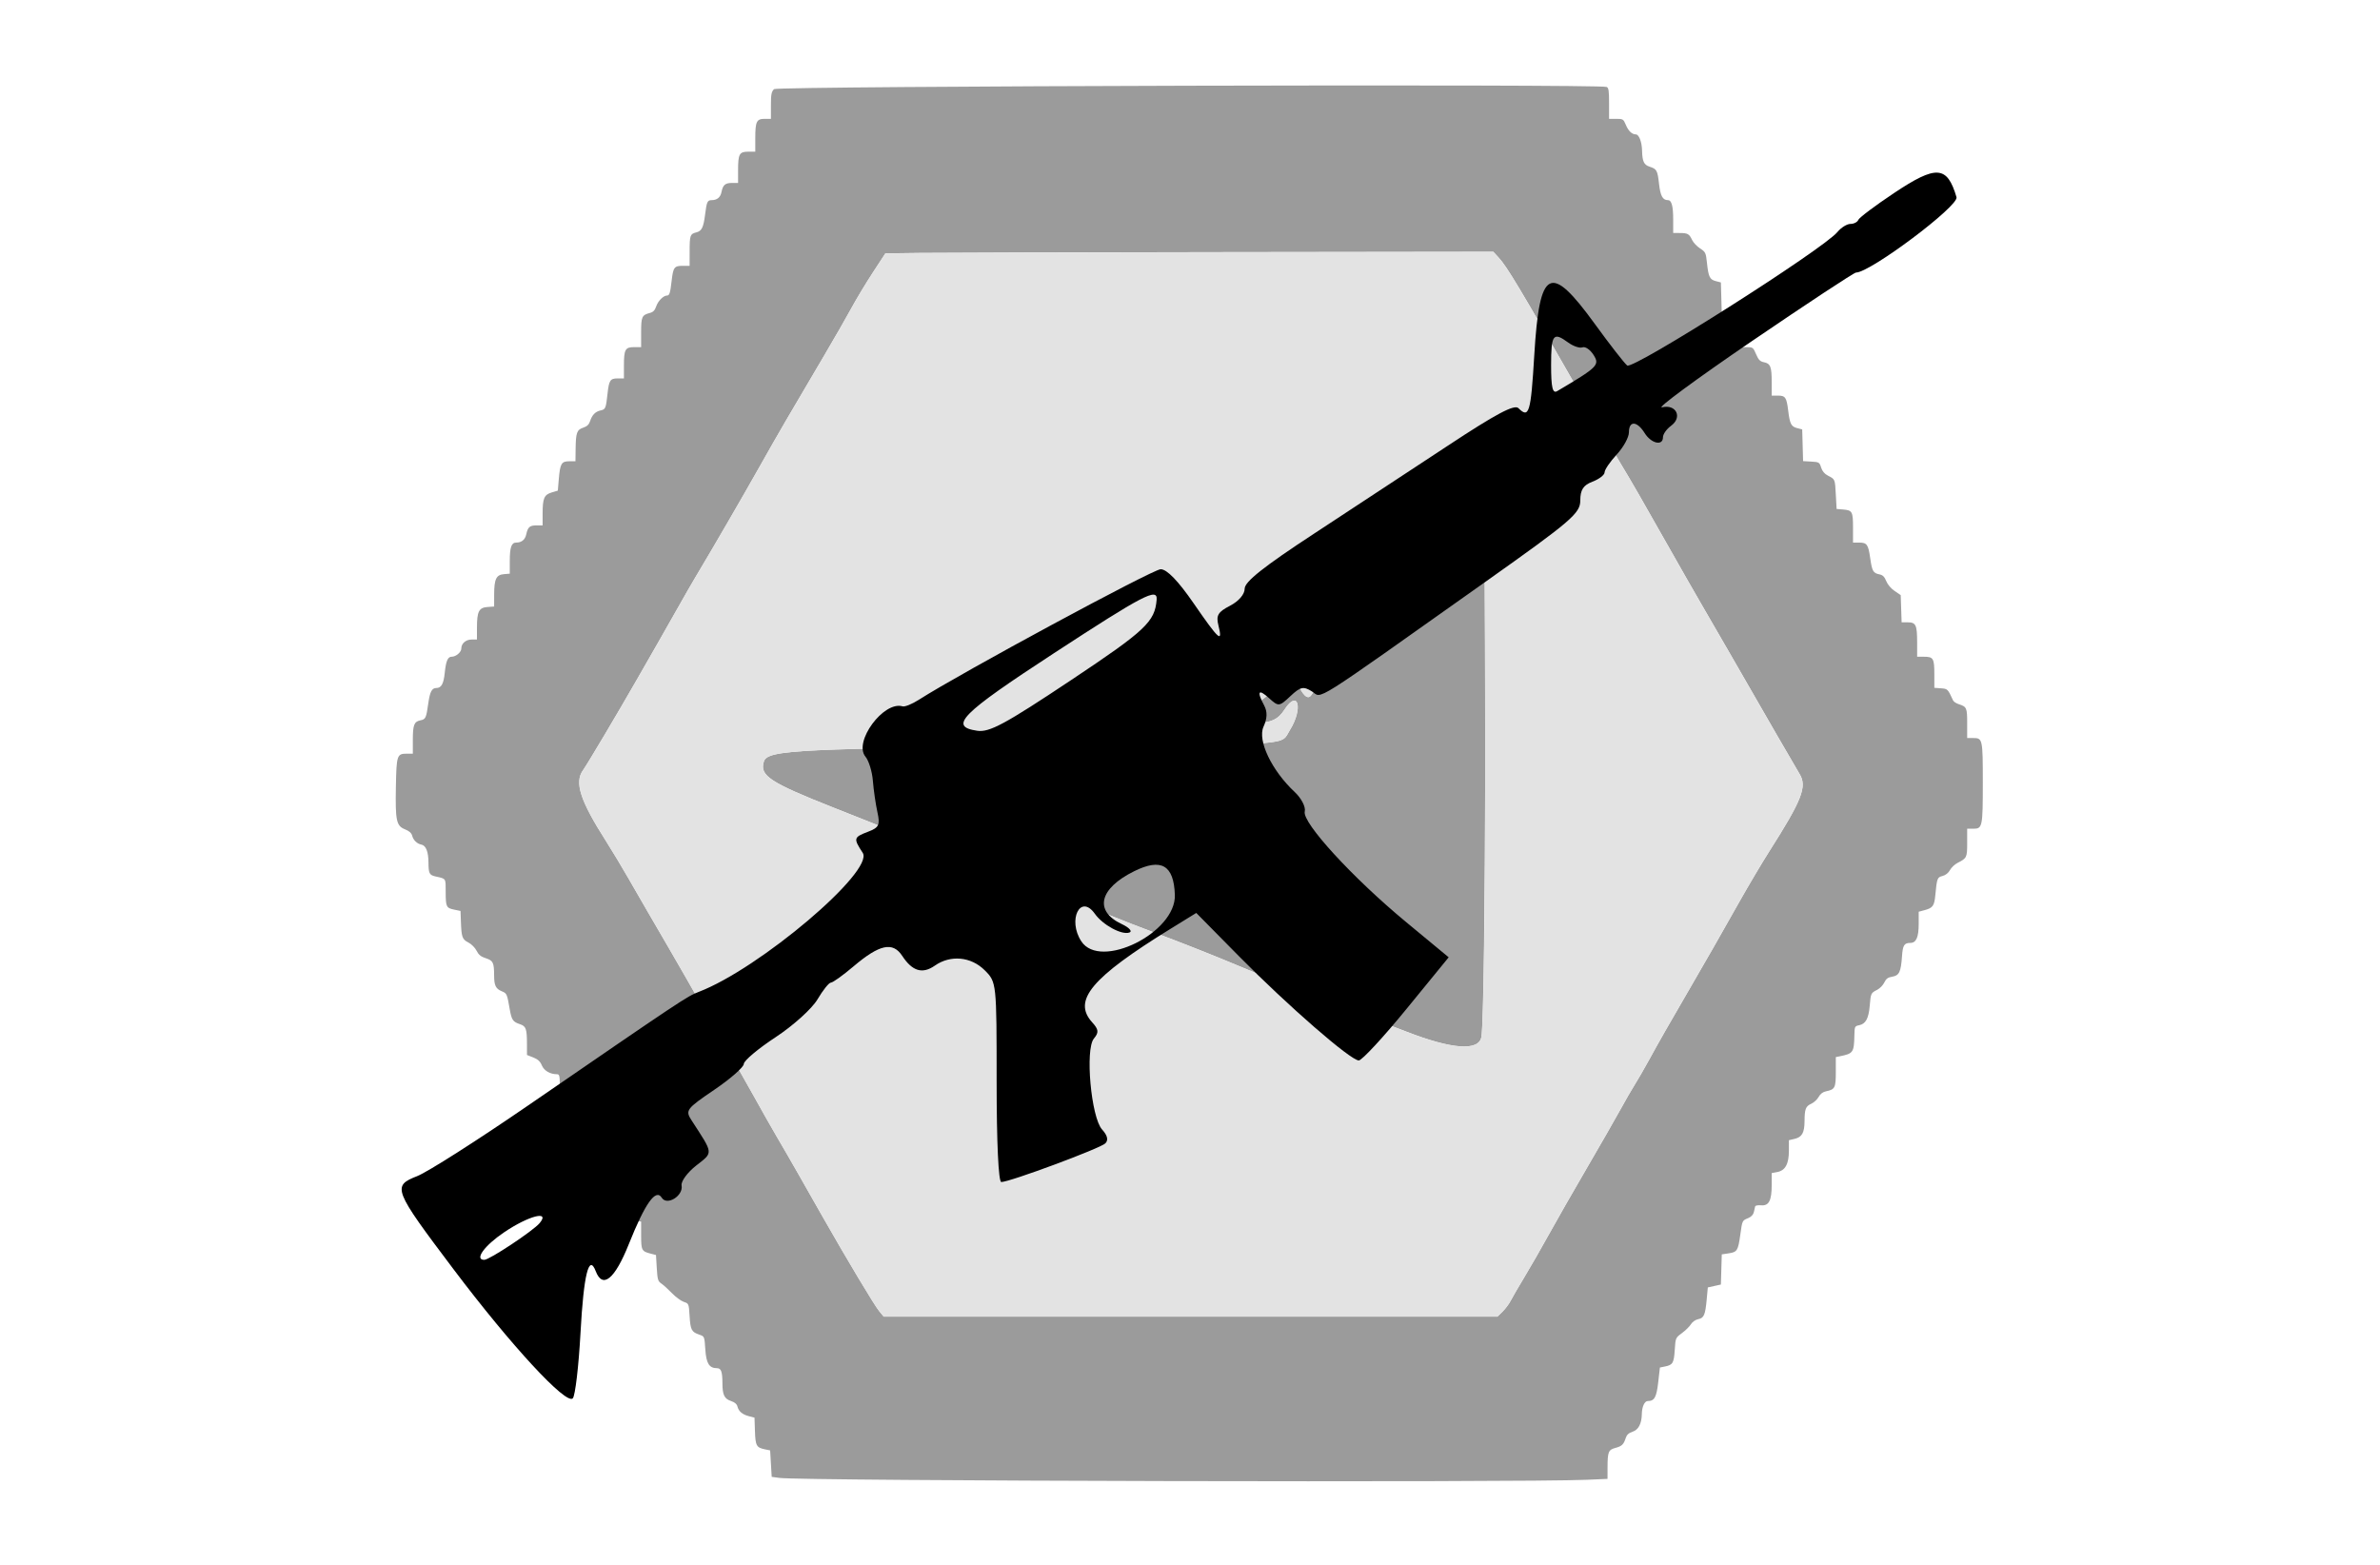 <?xml version="1.0" encoding="UTF-8" standalone="no" ?>
<!DOCTYPE svg PUBLIC "-//W3C//DTD SVG 1.1//EN" "http://www.w3.org/Graphics/SVG/1.1/DTD/svg11.dtd">
<svg xmlns="http://www.w3.org/2000/svg" xmlns:xlink="http://www.w3.org/1999/xlink" version="1.1" width="400" height="263" viewBox="0 0 400 263" xml:space="preserve">
<desc>Created with Fabric.js 3.6.6</desc>
<defs>
</defs>
<g transform="matrix(1 0 0 1 200 131.34)"  >
<g style=""   >
		<g transform="matrix(1 0 0 1 -0.12 0.33)"  >
<path style="stroke: none; stroke-width: 1; stroke-dasharray: none; stroke-linecap: butt; stroke-dashoffset: 0; stroke-linejoin: miter; stroke-miterlimit: 4; fill: rgb(155,155,155); fill-rule: evenodd; opacity: 1;"  transform=" translate(-199.88, -131.67)" d="M 130.092 14.98 C 129.649 15.423 129.566 15.856 129.566 17.74 L 129.566 19.974 L 128.524 19.974 C 127.153 19.974 126.938 20.415 126.938 23.242 L 126.938 25.493 L 125.765 25.493 C 124.257 25.493 124.047 25.876 124.047 28.629 L 124.047 30.749 L 123.028 30.749 C 121.879 30.749 121.497 31.082 121.255 32.295 C 121.079 33.17 120.506 33.64 119.612 33.64 C 118.898 33.64 118.774 33.908 118.508 36.029 C 118.229 38.251 117.939 38.837 117.009 39.065 C 115.987 39.315 115.909 39.541 115.904 42.247 L 115.9 44.678 L 114.727 44.678 C 113.328 44.678 113.138 44.935 112.883 47.175 C 112.646 49.257 112.516 49.671 112.101 49.671 C 111.496 49.671 110.579 50.598 110.278 51.514 C 110.07 52.144 109.775 52.453 109.247 52.593 C 107.872 52.957 107.753 53.22 107.753 55.88 L 107.753 58.344 L 106.58 58.344 C 105.072 58.344 104.862 58.727 104.862 61.481 L 104.862 63.601 L 103.82 63.601 C 102.566 63.601 102.353 63.911 102.115 66.097 C 101.837 68.648 101.776 68.8 100.947 68.982 C 100.055 69.178 99.508 69.739 99.164 70.81 C 98.99 71.351 98.651 71.67 98.02 71.882 C 96.943 72.245 96.777 72.713 96.741 75.493 L 96.715 77.53 L 95.673 77.53 C 94.363 77.53 94.136 77.915 93.917 80.508 L 93.752 82.461 L 92.725 82.769 C 91.45 83.151 91.196 83.746 91.196 86.351 L 91.196 88.305 L 90.177 88.305 C 89.029 88.305 88.709 88.585 88.445 89.818 C 88.254 90.712 87.661 91.196 86.755 91.196 C 85.952 91.196 85.677 91.992 85.677 94.316 L 85.677 96.42 L 84.697 96.502 C 83.401 96.61 83.057 97.324 83.052 99.919 L 83.049 101.941 L 81.938 102.022 C 80.495 102.127 80.167 102.76 80.162 105.453 L 80.158 107.49 L 79.279 107.49 C 78.29 107.49 77.53 108.15 77.53 109.007 C 77.53 109.617 76.625 110.381 75.903 110.381 C 75.253 110.381 74.951 111.096 74.743 113.122 C 74.557 114.938 74.167 115.637 73.338 115.637 C 72.587 115.637 72.257 116.258 71.987 118.182 C 71.636 120.69 71.542 120.895 70.666 121.07 C 69.591 121.286 69.382 121.83 69.382 124.424 L 69.382 126.675 L 68.363 126.675 C 66.721 126.675 66.634 126.937 66.536 132.195 C 66.429 137.956 66.61 138.808 68.065 139.39 C 68.769 139.671 69.16 140.016 69.268 140.449 C 69.459 141.207 70.096 141.826 70.821 141.959 C 71.581 142.099 72.002 143.153 72.011 144.941 C 72.02 146.805 72.156 147.076 73.196 147.31 C 75.005 147.716 74.901 147.561 74.905 149.886 C 74.91 152.429 74.999 152.613 76.358 152.895 L 77.398 153.11 L 77.465 154.939 C 77.56 157.537 77.685 157.882 78.721 158.414 C 79.236 158.678 79.843 159.288 80.097 159.798 C 80.437 160.479 80.828 160.797 81.643 161.055 C 82.872 161.444 83.039 161.79 83.045 163.946 C 83.049 165.649 83.314 166.188 84.356 166.62 C 85.187 166.964 85.223 167.046 85.667 169.616 C 85.98 171.423 86.203 171.752 87.378 172.14 C 88.408 172.48 88.559 172.901 88.564 175.453 L 88.568 177.318 L 89.624 177.734 C 90.397 178.037 90.783 178.393 91.061 179.059 C 91.437 179.959 92.446 180.552 93.6 180.552 C 94.035 180.552 94.087 180.786 94.087 182.736 C 94.087 185.209 94.307 185.666 95.664 186.004 L 96.583 186.234 L 96.723 188.355 C 96.859 190.436 97.216 191.327 97.911 191.327 C 98.609 191.327 99.008 192.123 99.187 193.87 C 99.397 195.931 99.767 196.632 100.89 197.097 C 101.33 197.279 101.93 197.835 102.223 198.333 C 102.526 198.846 103.155 199.404 103.678 199.622 C 104.185 199.834 104.604 200.094 104.611 200.201 C 104.836 203.98 105.239 204.921 106.736 205.161 L 107.753 205.323 L 107.753 207.623 C 107.753 210.139 107.846 210.32 109.33 210.701 L 110.25 210.938 L 110.381 213.122 C 110.498 215.064 110.583 215.353 111.15 215.734 C 111.5 215.97 112.3 216.695 112.929 217.346 C 113.557 217.996 114.453 218.657 114.92 218.813 C 115.767 219.098 115.769 219.103 115.9 221.232 C 116.042 223.531 116.23 223.884 117.554 224.332 C 118.394 224.617 118.397 224.625 118.54 226.796 C 118.695 229.156 119.192 229.961 120.498 229.961 C 121.203 229.961 121.41 230.535 121.416 232.506 C 121.421 234.439 121.745 235.11 122.848 235.474 C 123.472 235.68 123.836 235.989 123.94 236.401 C 124.147 237.225 124.772 237.75 125.887 238.036 L 126.807 238.271 L 126.882 240.531 C 126.965 243.006 127.133 243.31 128.582 243.604 L 129.435 243.778 L 129.566 246.002 L 129.698 248.226 L 131.012 248.404 C 134.83 248.921 255.528 249.199 266.689 248.717 L 270.171 248.566 L 270.174 246.688 C 270.18 244.025 270.316 243.679 271.484 243.364 C 272.59 243.066 272.88 242.789 273.235 241.686 C 273.408 241.151 273.745 240.843 274.387 240.635 C 275.371 240.317 275.909 239.286 275.938 237.665 C 275.96 236.424 276.396 235.48 276.947 235.48 C 278.061 235.48 278.405 234.854 278.695 232.304 L 278.975 229.849 L 279.854 229.67 C 281.144 229.407 281.327 229.092 281.472 226.87 C 281.602 224.866 281.609 224.85 282.688 224.057 C 283.285 223.618 283.963 222.949 284.194 222.57 C 284.44 222.169 284.948 221.815 285.413 221.722 C 286.384 221.527 286.598 221.027 286.843 218.378 L 287.027 216.388 L 288.126 216.144 L 289.225 215.9 L 289.3 213.366 L 289.374 210.832 L 290.547 210.656 C 291.965 210.444 292.117 210.199 292.489 207.522 C 292.826 205.101 292.8 205.155 293.822 204.732 C 294.335 204.519 294.673 204.155 294.77 203.712 C 294.853 203.333 294.95 202.905 294.985 202.762 C 295.02 202.619 295.475 202.539 295.997 202.584 C 297.298 202.696 297.766 201.781 297.766 199.122 L 297.766 197.168 L 298.698 196.993 C 300.051 196.739 300.655 195.627 300.656 193.39 L 300.657 191.642 L 301.639 191.41 C 302.861 191.121 303.275 190.373 303.285 188.436 C 303.295 186.403 303.475 185.937 304.408 185.518 C 304.859 185.316 305.419 184.8 305.654 184.37 C 305.937 183.851 306.36 183.531 306.915 183.418 C 308.404 183.113 308.541 182.835 308.541 180.131 L 308.541 177.671 L 309.264 177.525 C 311.474 177.078 311.602 176.888 311.664 173.949 C 311.694 172.531 311.727 172.464 312.472 172.315 C 313.563 172.097 314.062 171.172 314.241 169.037 C 314.417 166.937 314.437 166.896 315.506 166.357 C 315.94 166.139 316.472 165.589 316.689 165.134 C 316.993 164.497 317.3 164.273 318.036 164.154 C 319.192 163.966 319.484 163.353 319.663 160.742 C 319.792 158.863 320.027 158.487 321.076 158.48 C 322.058 158.473 322.47 157.525 322.47 155.274 L 322.47 153.24 L 323.491 152.965 C 324.826 152.605 325.089 152.245 325.253 150.553 C 325.542 147.575 325.583 147.463 326.475 147.232 C 326.991 147.099 327.464 146.724 327.727 146.242 C 327.959 145.815 328.526 145.275 328.986 145.041 C 330.571 144.236 330.618 144.139 330.618 141.624 L 330.618 139.29 L 331.675 139.29 C 333.179 139.29 333.246 138.957 333.246 131.503 C 333.246 124.238 333.205 124.047 331.66 124.047 L 330.618 124.047 L 330.618 121.583 C 330.618 118.951 330.545 118.787 329.191 118.351 C 328.768 118.214 328.343 117.932 328.248 117.724 C 327.362 115.791 327.341 115.771 326.207 115.688 L 325.099 115.607 L 325.099 113.309 C 325.099 110.654 324.935 110.381 323.338 110.381 L 322.208 110.381 L 322.208 107.998 C 322.208 105.042 322.002 104.599 320.632 104.599 L 319.6 104.599 L 319.524 102.311 L 319.448 100.024 L 318.423 99.328 C 317.817 98.917 317.239 98.235 317.01 97.66 C 316.722 96.938 316.429 96.65 315.873 96.539 C 314.816 96.327 314.633 96.006 314.323 93.824 C 313.994 91.504 313.775 91.196 312.451 91.196 L 311.432 91.196 L 311.432 88.731 C 311.432 85.96 311.322 85.761 309.721 85.631 L 308.673 85.545 L 308.541 83.135 C 308.398 80.497 308.426 80.564 307.208 79.938 C 306.643 79.647 306.263 79.193 306.071 78.581 C 305.794 77.7 305.723 77.658 304.411 77.582 L 303.04 77.503 L 302.966 74.838 L 302.891 72.174 L 302.026 71.951 C 301.035 71.694 300.812 71.252 300.534 68.988 C 300.265 66.791 300.058 66.491 298.808 66.491 L 297.766 66.491 L 297.766 64.24 C 297.766 61.632 297.559 61.102 296.454 60.881 C 295.811 60.752 295.547 60.482 295.14 59.532 C 294.643 58.373 294.602 58.344 293.439 58.344 L 292.247 58.344 L 292.247 56 C 292.247 52.901 292.209 52.825 290.651 52.825 L 289.374 52.825 L 289.3 50.148 L 289.225 47.47 L 288.36 47.246 C 287.346 46.984 287.131 46.531 286.877 44.119 C 286.704 42.483 286.635 42.341 285.728 41.754 C 285.198 41.411 284.596 40.775 284.391 40.341 C 283.903 39.308 283.657 39.168 282.326 39.163 L 281.209 39.159 L 281.209 36.908 C 281.209 34.633 280.942 33.64 280.33 33.64 C 279.441 33.64 279.058 32.938 278.828 30.888 C 278.574 28.622 278.455 28.41 277.212 28.003 C 276.289 27.701 276.022 27.124 275.979 25.335 C 275.943 23.858 275.468 22.604 274.941 22.593 C 274.266 22.58 273.679 22.016 273.234 20.95 C 272.848 20.026 272.761 19.974 271.63 19.974 L 270.434 19.974 L 270.434 17.374 C 270.434 15.245 270.358 14.745 270.018 14.614 C 268.673 14.098 130.613 14.459 130.092 14.98 M 251.881 43.298 C 253.289 44.834 255.322 48.225 265.629 66.229 C 268.732 71.649 271.773 76.912 272.387 77.924 C 274.092 80.732 276.025 84.086 280.414 91.853 C 282.62 95.756 285.085 100.072 285.893 101.445 C 286.701 102.819 288.856 106.544 290.683 109.724 C 296.585 119.997 301.875 129.149 302.455 130.092 C 303.749 132.196 302.867 134.446 297.354 143.101 C 296.157 144.98 293.878 148.824 292.289 151.643 C 288.779 157.871 287.114 160.784 284.026 166.097 C 280.285 172.534 278.902 174.958 277.205 178.055 C 276.333 179.645 275.241 181.537 274.779 182.26 C 274.316 182.983 273.19 184.934 272.276 186.597 C 271.361 188.259 268.818 192.694 266.625 196.452 C 264.431 200.21 261.607 205.15 260.349 207.429 C 259.091 209.709 257.236 212.94 256.227 214.611 C 255.218 216.281 254.168 218.089 253.893 218.628 C 253.618 219.166 253.006 219.985 252.534 220.448 L 251.674 221.288 L 200.101 221.288 L 148.527 221.288 L 147.753 220.349 C 146.96 219.386 142.329 211.655 138.282 204.536 C 137.03 202.333 135.118 198.971 134.034 197.065 C 132.95 195.159 131.428 192.526 130.651 191.215 C 129.875 189.903 127.995 186.583 126.473 183.837 C 124.952 181.091 123.149 177.957 122.467 176.873 C 121.784 175.788 120.543 173.66 119.708 172.142 C 117.767 168.611 113.558 161.276 108.926 153.351 C 108.166 152.05 106.664 149.448 105.588 147.569 C 104.512 145.69 102.84 142.911 101.872 141.393 C 97.498 134.537 96.515 131.504 97.997 129.441 C 98.715 128.441 103.938 119.652 107.059 114.192 C 107.637 113.18 109.196 110.46 110.522 108.147 C 111.849 105.834 113.562 102.819 114.33 101.445 C 115.098 100.072 116.255 98.062 116.903 96.978 C 120.196 91.461 124.32 84.357 127.583 78.581 C 131.11 72.337 132.157 70.535 138.58 59.658 C 140.244 56.84 142.28 53.292 143.104 51.774 C 143.927 50.256 145.547 47.568 146.703 45.8 L 148.805 42.585 L 154.626 42.51 C 157.827 42.468 180.816 42.406 205.713 42.373 L 250.978 42.313 L 251.881 43.298 M 246.124 80.39 C 244.828 81.201 243.57 82.7 240.586 86.991 C 239.027 89.231 236.822 92.34 235.685 93.899 C 234.548 95.458 232.976 97.791 232.193 99.083 C 230.171 102.417 226.658 107.62 225.318 109.265 C 224.691 110.035 224.179 110.763 224.179 110.883 C 224.179 111.073 221.452 115.352 220.395 116.82 C 219.878 117.539 219.245 117.138 218.397 115.553 C 218.035 114.877 217.573 114.324 217.369 114.324 C 216.133 114.321 207.884 120.546 207.884 121.481 C 207.884 121.658 208.789 121.709 210.482 121.627 C 213.655 121.474 214.775 120.983 215.9 119.252 C 218.188 115.731 219.055 119.06 216.796 122.695 C 215.187 125.283 217.982 125.062 183.049 125.363 C 133.777 125.788 129.01 126.017 128.383 127.993 C 127.633 130.355 129.354 131.494 140.092 135.741 C 143.626 137.138 149.297 139.388 152.694 140.739 C 156.091 142.09 160.644 143.839 162.812 144.624 C 164.98 145.409 167.641 146.433 168.725 146.899 C 169.809 147.365 172.707 148.491 175.164 149.401 C 177.622 150.312 182.116 152.06 185.151 153.287 C 188.187 154.514 192.148 156.06 193.955 156.722 C 197.952 158.189 203.904 160.543 208.673 162.545 C 214.057 164.805 218.155 166.433 225.23 169.122 C 228.771 170.468 233.802 172.397 236.408 173.408 C 243.998 176.354 248.48 176.686 248.967 174.339 C 249.714 170.736 249.896 85.52 249.164 82.26 C 248.638 79.919 247.749 79.373 246.124 80.39 M 200.678 120.122 C 199.199 121.42 199.657 121.945 202.267 121.945 C 203.352 121.945 203.369 121.712 202.386 120.355 L 201.619 119.296 L 200.678 120.122" stroke-linecap="round" />
</g>
		<g transform="matrix(1 0 0 1 0.16 0.47)"  >
<path style="stroke: none; stroke-width: 1; stroke-dasharray: none; stroke-linecap: butt; stroke-dashoffset: 0; stroke-linejoin: miter; stroke-miterlimit: 4; fill: rgb(227,227,227); fill-rule: evenodd; opacity: 1;"  transform=" translate(-200.17, -131.8)" d="M 154.626 42.51 L 148.805 42.585 L 146.703 45.8 C 145.547 47.568 143.927 50.256 143.104 51.774 C 142.28 53.292 140.244 56.84 138.58 59.658 C 132.157 70.535 131.11 72.337 127.583 78.581 C 124.32 84.357 120.196 91.461 116.903 96.978 C 116.255 98.062 115.098 100.072 114.33 101.445 C 113.562 102.819 111.849 105.834 110.522 108.147 C 109.196 110.46 107.637 113.18 107.059 114.192 C 103.938 119.652 98.715 128.441 97.997 129.441 C 96.515 131.504 97.498 134.537 101.872 141.393 C 102.84 142.911 104.512 145.69 105.588 147.569 C 106.664 149.448 108.166 152.05 108.926 153.351 C 113.558 161.276 117.767 168.611 119.708 172.142 C 120.543 173.66 121.784 175.788 122.467 176.873 C 123.149 177.957 124.952 181.091 126.473 183.837 C 127.995 186.583 129.875 189.903 130.651 191.215 C 131.428 192.526 132.95 195.159 134.034 197.065 C 135.118 198.971 137.03 202.333 138.282 204.536 C 142.329 211.655 146.96 219.386 147.753 220.349 L 148.527 221.288 L 200.101 221.288 L 251.674 221.288 L 252.534 220.448 C 253.006 219.985 253.618 219.166 253.893 218.628 C 254.168 218.089 255.218 216.281 256.227 214.611 C 257.236 212.94 259.091 209.709 260.349 207.429 C 261.607 205.15 264.431 200.21 266.625 196.452 C 268.818 192.694 271.361 188.259 272.276 186.597 C 273.19 184.934 274.316 182.983 274.779 182.26 C 275.241 181.537 276.333 179.645 277.205 178.055 C 278.902 174.958 280.285 172.534 284.026 166.097 C 287.114 160.784 288.779 157.871 292.289 151.643 C 293.878 148.824 296.157 144.98 297.354 143.101 C 302.867 134.446 303.749 132.196 302.455 130.092 C 301.875 129.149 296.585 119.997 290.683 109.724 C 288.856 106.544 286.701 102.819 285.893 101.445 C 285.085 100.072 282.62 95.756 280.414 91.853 C 276.025 84.086 274.092 80.732 272.387 77.924 C 271.773 76.912 268.732 71.649 265.629 66.229 C 255.322 48.225 253.289 44.834 251.881 43.298 L 250.978 42.313 L 205.713 42.373 C 180.816 42.406 157.827 42.468 154.626 42.51 M 248.426 80.355 C 249.448 81.493 249.485 82.618 249.6 116.426 C 249.701 146.329 249.419 172.159 248.967 174.339 C 248.48 176.686 243.998 176.354 236.408 173.408 C 233.802 172.397 228.771 170.468 225.23 169.122 C 218.155 166.433 214.057 164.805 208.673 162.545 C 203.904 160.543 197.952 158.189 193.955 156.722 C 192.148 156.06 188.187 154.514 185.151 153.287 C 182.116 152.06 177.622 150.312 175.164 149.401 C 172.707 148.491 169.809 147.365 168.725 146.899 C 167.641 146.433 164.98 145.409 162.812 144.624 C 160.644 143.839 156.091 142.09 152.694 140.739 C 149.297 139.388 143.626 137.138 140.092 135.741 C 129.354 131.494 127.633 130.355 128.383 127.993 C 129.01 126.017 133.777 125.788 183.049 125.363 C 217.982 125.062 215.187 125.283 216.796 122.695 C 219.055 119.06 218.188 115.731 215.9 119.252 C 214.775 120.983 213.655 121.474 210.482 121.627 C 208.789 121.709 207.884 121.658 207.884 121.481 C 207.884 120.546 216.133 114.321 217.369 114.324 C 217.573 114.324 218.035 114.877 218.397 115.553 C 219.245 117.138 219.878 117.539 220.395 116.82 C 221.452 115.352 224.179 111.073 224.179 110.883 C 224.179 110.763 224.691 110.035 225.318 109.265 C 226.658 107.62 230.171 102.417 232.193 99.083 C 232.976 97.791 234.548 95.458 235.685 93.899 C 236.822 92.34 239.027 89.231 240.586 86.991 C 245.076 80.535 247.071 78.846 248.426 80.355 M 203.154 121.68 C 203.154 121.977 201.804 122.03 200.558 121.781 C 199.49 121.567 199.521 121.138 200.678 120.122 L 201.619 119.296 L 202.386 120.355 C 202.808 120.938 203.154 121.534 203.154 121.68" stroke-linecap="round" />
</g>
</g>
</g>
<g transform="matrix(0.75 0 0 0.75 198.17 132.07)"  >
<path style="stroke: none; stroke-width: 1; stroke-dasharray: none; stroke-linecap: butt; stroke-dashoffset: 0; stroke-linejoin: miter; stroke-miterlimit: 4; fill: rgb(0,0,0); fill-rule: evenodd; opacity: 1;"  transform=" translate(-205.47, -156.43)" d="M 365.656 23.613 C 361.466 26.409 357.875 29.107 357.675 29.607 C 357.475 30.108 356.677 30.518 355.901 30.518 C 355.125 30.518 353.817 31.333 352.994 32.33 C 349.798 36.204 307.129 63.293 305.875 62.245 C 305.192 61.673 301.935 57.488 298.638 52.944 C 288.612 39.128 286.227 40.361 285.057 59.964 C 284.287 72.872 283.891 74.191 281.504 71.804 C 280.604 70.904 276.476 73.097 265.755 80.173 C 257.764 85.447 244.237 94.34 235.695 99.937 C 224.453 107.301 220.163 110.702 220.163 112.248 C 220.163 113.522 218.838 115.071 216.882 116.083 C 214.178 117.481 213.719 118.254 214.275 120.47 C 215.309 124.591 214.423 123.803 208.719 115.531 C 205.256 110.508 202.736 107.902 201.341 107.902 C 199.595 107.902 156.517 131.155 147.139 137.16 C 145.64 138.119 144.004 138.781 143.503 138.631 C 139.263 137.357 132.44 146.599 135.182 149.902 C 135.933 150.807 136.682 153.241 136.846 155.31 C 137.01 157.38 137.47 160.554 137.867 162.365 C 138.493 165.215 138.214 165.8 135.78 166.725 C 132.508 167.969 132.445 168.213 134.568 171.454 C 137.25 175.547 111.395 197.46 97.772 202.639 C 95.227 203.607 93.931 204.47 59.542 228.105 C 48.23 235.879 37.063 242.991 34.728 243.909 C 29.072 246.13 29.353 246.849 42.892 264.801 C 55.777 281.887 68.144 295.27 69.601 293.704 C 70.144 293.12 70.921 286.512 71.329 279.019 C 72.038 265.983 73.212 261.23 74.74 265.213 C 76.291 269.254 79.013 267.019 82.167 259.115 C 85.808 249.99 88.205 246.618 89.535 248.748 C 90.699 250.614 94.397 248.331 93.98 246.003 C 93.817 245.088 95.288 243.081 97.25 241.542 C 101.12 238.509 101.174 239.044 96.223 231.422 C 94.765 229.178 95.025 228.827 101.294 224.57 C 104.928 222.102 107.912 219.487 107.925 218.76 C 107.937 218.033 111.155 215.331 115.076 212.755 C 118.997 210.179 123.204 206.378 124.426 204.308 C 125.647 202.238 127 200.545 127.432 200.545 C 127.864 200.545 130.146 198.909 132.501 196.91 C 138.331 191.962 141.307 191.319 143.425 194.552 C 145.687 198.004 147.957 198.679 150.74 196.73 C 154.235 194.282 158.843 194.711 161.902 197.771 C 164.569 200.437 164.578 200.517 164.578 222.839 C 164.578 236.406 164.99 245.232 165.623 245.232 C 167.517 245.232 187.815 237.689 188.935 236.569 C 189.669 235.835 189.428 234.809 188.205 233.457 C 185.745 230.739 184.371 215.495 186.369 213.088 C 187.52 211.7 187.452 211.055 185.981 209.431 C 181.544 204.528 185.835 199.414 203.567 188.475 L 209.315 184.929 L 218.826 194.571 C 229.865 205.761 243.912 217.984 245.735 217.984 C 246.428 217.984 251.244 212.784 256.437 206.428 L 265.879 194.872 L 256.333 186.971 C 244.329 177.036 232.999 164.677 233.625 162.201 C 233.881 161.192 232.872 159.233 231.382 157.841 C 226.218 153.018 222.988 146.258 224.384 143.193 C 225.234 141.328 225.279 139.833 224.528 138.429 C 222.821 135.239 223.231 134.629 225.624 136.795 C 227.751 138.719 227.893 138.706 230.414 136.338 C 232.641 134.245 233.326 134.093 235.215 135.273 C 237.676 136.81 234.128 139.049 274.039 110.775 C 293.405 97.055 295.368 95.373 295.368 92.492 C 295.368 90.111 296.048 89.061 298.093 88.283 C 299.591 87.714 300.817 86.77 300.817 86.187 C 300.817 85.603 302.044 83.803 303.542 82.186 C 305.041 80.569 306.267 78.336 306.267 77.225 C 306.267 74.567 308.082 74.649 309.79 77.384 C 311.261 79.74 313.896 80.342 313.896 78.322 C 313.896 77.639 314.712 76.483 315.708 75.755 C 318.319 73.846 316.862 70.858 313.691 71.616 C 312.305 71.947 321.342 65.288 333.773 56.817 C 346.204 48.347 356.726 41.417 357.155 41.417 C 360.35 41.417 380.256 26.485 379.677 24.523 C 377.584 17.432 375.154 17.274 365.656 23.613 M 292.662 57.099 C 293.8 57.932 295.244 58.417 295.869 58.176 C 296.495 57.936 297.62 58.72 298.368 59.919 C 299.759 62.147 299.286 62.614 290.191 67.988 C 289.162 68.596 288.828 67.175 288.828 62.19 C 288.828 55.252 289.292 54.636 292.662 57.099 M 200.436 114.714 C 200.04 119.682 197.99 121.609 181.204 132.789 C 166.411 142.643 162.959 144.504 160.223 144.102 C 153.762 143.154 156.53 140.356 177.406 126.731 C 197.436 113.659 200.654 111.979 200.436 114.714 M 204.518 180.883 C 204.81 189.349 187.814 197.786 183.556 191.289 C 180.419 186.501 183.343 180.543 186.587 185.113 C 188.377 187.636 192.623 189.937 194.338 189.314 C 195.054 189.054 194.28 188.203 192.617 187.422 C 186.368 184.488 187.547 179.462 195.394 175.58 C 201.479 172.569 204.288 174.202 204.518 180.883 M 62.175 254.436 C 60.747 256.156 50.933 262.67 49.768 262.67 C 47.479 262.67 49.787 259.474 54.243 256.473 C 59.745 252.769 64.592 251.524 62.175 254.436" stroke-linecap="round" />
</g>
</svg>